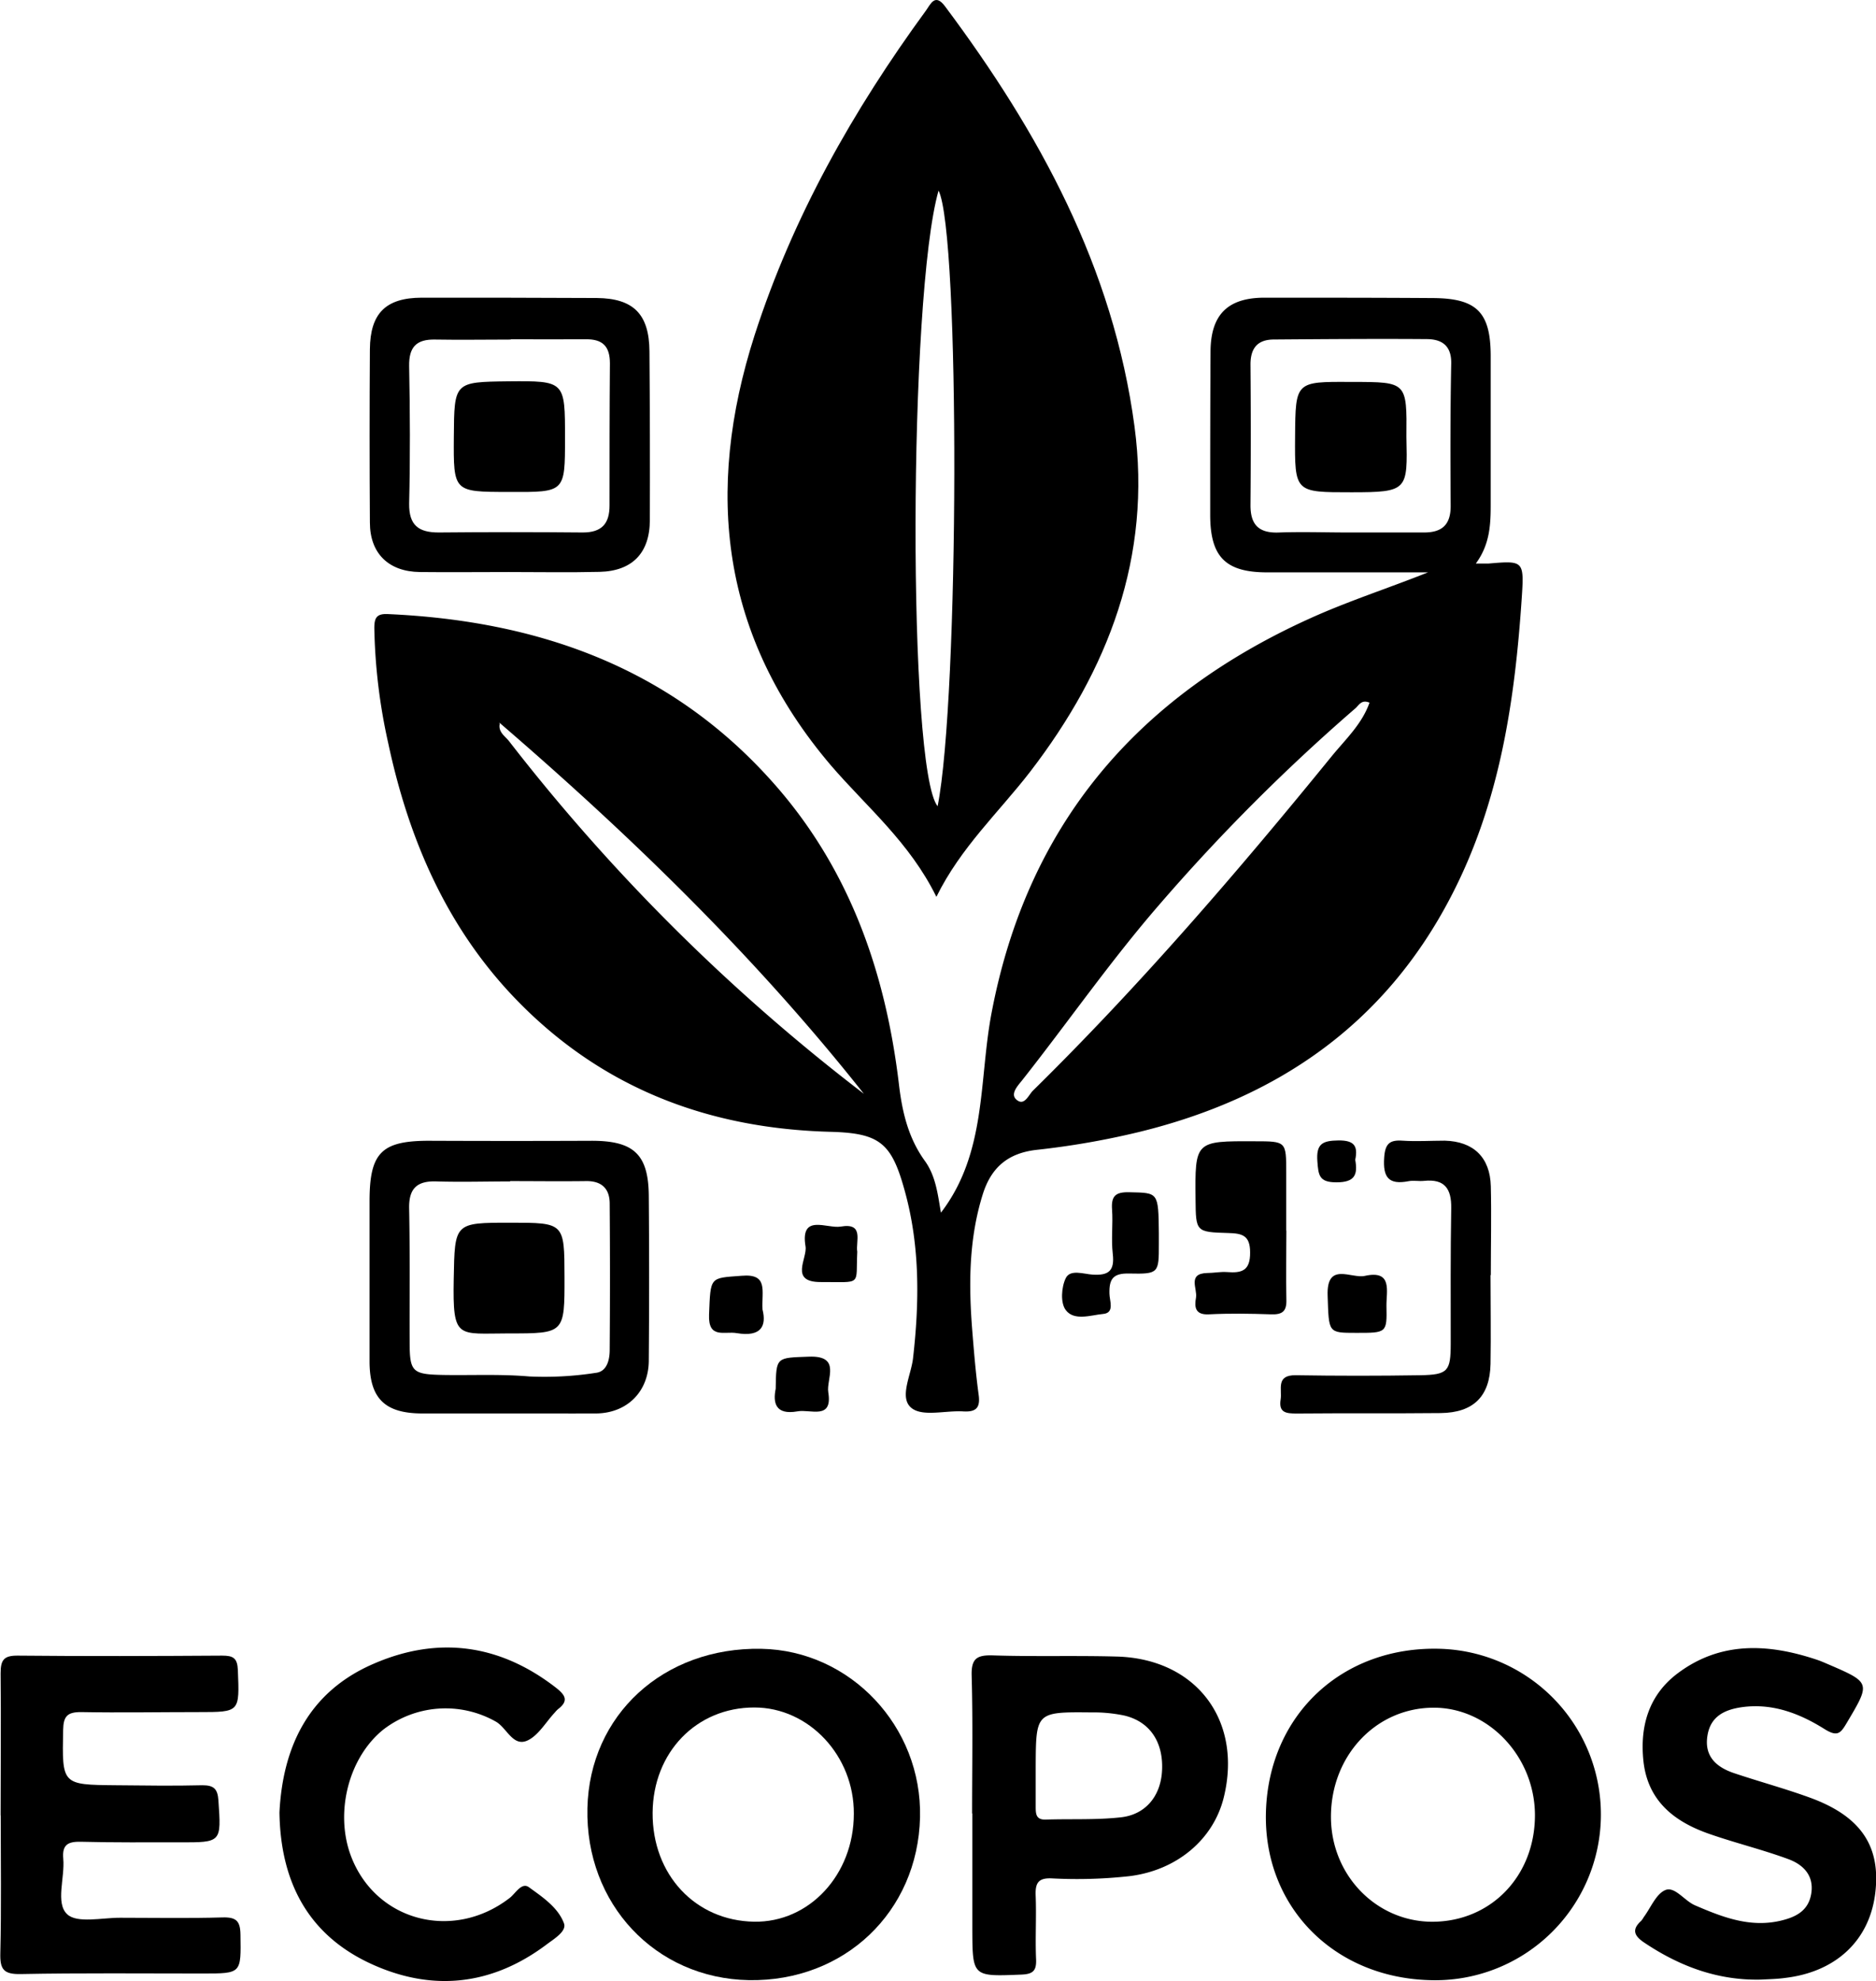 <svg id="Capa_1" data-name="Capa 1" xmlns="http://www.w3.org/2000/svg" viewBox="0 0 338.34 357.15"><path d="M169.7,218.63c8.26-10.78,6.83-23.77,9.1-35.85,6.43-34.15,26.32-57.24,57.53-71.32,6.9-3.12,14.08-5.42,21.21-8.27q-14.48,0-29,0c-7.56,0-10.29-2.82-10.28-10.44,0-9.75,0-19.49.06-29.24,0-6.77,3.08-9.84,9.75-9.84,10.15,0,20.3,0,30.45.07,7.83.06,10.3,2.58,10.33,10.36,0,9,0,17.9,0,26.85,0,3.65-.15,7.2-2.68,10.65,1.08,0,1.69,0,2.3,0,6.21-.53,6.42-.52,6,5.89-1.24,18.73-3.92,37.1-12.76,54.1-12,23.15-31.42,36.41-56.22,42.48A145.42,145.42,0,0,1,187,207.3c-5.26.58-8.24,3.22-9.75,8-2.53,8.06-2.56,16.31-1.9,24.6.31,3.86.63,7.73,1.15,11.56.33,2.36-.47,3.13-2.76,3-3.18-.2-7.31,1-9.33-.6-2.33-1.83-.08-5.94.26-9,1.14-10,1.26-20-1.4-29.81-2.41-8.92-4.43-10.77-13.56-11-21.74-.59-40.73-7.7-56.13-23.35C80.76,167.67,73.76,151.57,70,133.9a103,103,0,0,1-2.49-20.63c0-1.84.37-2.65,2.42-2.56,26.92,1.2,50.77,9.5,69.21,30.07,14,15.58,20.58,34.39,23,54.84.59,5,1.73,9.68,4.74,13.79C168.81,212.16,169.15,215.49,169.7,218.63ZM90.07,130.29l-.11.09.2,0c-.42,1.62,1,2.36,1.73,3.35a349.77,349.77,0,0,0,63.91,63.47C136.28,172.54,113.85,150.76,90.07,130.29ZM243.25,96c4.53,0,9.06,0,13.59,0,3.35,0,4.82-1.5,4.79-4.87-.06-8.53-.07-17.06.1-25.59.06-3.23-1.69-4.38-4.38-4.4-9.19-.07-18.38,0-27.58.07-2.94,0-4.26,1.53-4.24,4.54q.1,12.58,0,25.19c-.05,3.5,1.33,5.18,5,5.07C234.72,95.85,239,96,243.25,96Zm3.78,30.7c-1.49-.66-1.94.45-2.58,1A344.26,344.26,0,0,0,209.17,163c-8.83,10.16-16.5,21.22-24.83,31.77-.73.92-2.18,2.42-1.07,3.44,1.44,1.33,2.22-.77,3-1.56,19.33-19,37-39.53,54.07-60.51C242.79,133.18,245.68,130.45,247,126.66Z"/><path d="M168.88,161.69c-4.83-9.84-12.58-16.21-19-23.67C130.06,114.76,127,88.74,136.11,60.38,143,39.06,153.85,19.89,167,1.9c.83-1.14,1.62-3.19,3.43-.77,17,22.74,30.36,47.14,34.18,75.75,3.14,23.5-4.69,43.87-18.83,62.27C180.15,146.44,173.28,152.75,168.88,161.69Zm.39-127.33c-5.44,19.08-5.57,104.28-.17,111C173,125.77,173.17,42.06,169.27,34.36Z"/><path d="M257.91,357c-17.53-.45-30.17-13.48-29.59-30.52.59-17.43,13.86-29.75,31.45-29.22A29.88,29.88,0,1,1,257.91,357Zm18.92-29.83c-.06-10.56-8.46-19.38-18.39-19.29-10.36.08-18.42,8.71-18.4,19.69,0,10.46,8.13,18.86,18.23,18.9C268.91,346.48,276.89,338.18,276.83,327.13Z"/><path d="M135.07,357c-16.89-.31-29.52-13.76-29.13-31,.38-16.83,13.74-29.07,31.37-28.74,16.06.3,29,14,28.62,30.39C165.52,344.7,152.3,357.28,135.07,357ZM117.7,326.83c-.07,11.13,7.68,19.45,18.29,19.63,9.95.18,18-8.47,18-19.45.07-10.45-8.09-19.17-17.94-19.17C125.6,307.83,117.77,315.92,117.7,326.83Z"/><path d="M.11,327.34c0-8.55.09-17.1,0-25.64,0-2.43.57-3.23,3.08-3.21,12.29.12,24.58.08,36.87,0,2,0,2.75.43,2.84,2.61.3,7.59.39,7.57-7.07,7.57-7.08,0-14.16.13-21.24,0-2.45,0-3.15.75-3.2,3.19-.2,9.91-.28,9.91,9.51,10,5.21.05,10.42.13,15.62,0,2.07,0,2.73.68,2.87,2.73.52,7.6.6,7.59-7.09,7.56-5.88,0-11.76.05-17.63-.1-2.33-.06-3.5.44-3.26,3.06.31,3.43-1.44,8,.7,10,1.79,1.7,6.3.62,9.6.64,6.15,0,12.29.12,18.43-.06,2.45-.07,3.2.63,3.23,3.11.1,7,.22,7-6.78,7-10.95,0-21.91-.11-32.86.1-3.1.06-3.75-.86-3.67-3.79.2-8.28.07-16.56.07-24.85Z"/><path d="M175.32,326.92c0-8.27.15-16.54-.08-24.81-.09-3.12.95-3.75,3.85-3.66,7.47.24,14.95,0,22.42.21,14.3.44,22.62,11.57,19.19,25.43-1.89,7.61-8.52,13.12-17,14.16a86.06,86.06,0,0,1-14,.4c-2.31-.1-3,.7-2.92,3,.16,3.86-.09,7.74.08,11.61.09,2.14-.66,2.66-2.7,2.74-8.76.35-8.77.42-8.8-8.21,0-6.94,0-13.88,0-20.82Zm11.47-8.37c0,2.4,0,4.79,0,7.19,0,1.33.07,2.37,1.83,2.31,4.52-.15,9.08.09,13.55-.41s7.2-3.87,7.41-8.49c.24-5.07-2.19-8.75-6.78-9.85a26.78,26.78,0,0,0-5.94-.57C186.83,308.63,186.83,308.66,186.79,318.55Z"/><path d="M317.57,356.9c-7.77.18-14.65-2.4-21-6.65-1.79-1.19-2.38-2.33-.57-3.95a4.5,4.5,0,0,0,.45-.66c1.27-1.7,2.23-4.21,3.92-4.89s3.42,1.93,5.31,2.75c4.94,2.13,9.92,4.08,15.46,2.78,2.72-.64,5.07-1.77,5.54-5s-1.55-5.14-4.12-6.09c-4.74-1.75-9.69-2.94-14.46-4.62-6.28-2.22-11-6-11.72-13.22-.63-6.29,1.07-11.81,6.17-15.65,7.79-5.86,16.42-5.39,25.18-2.45.63.21,1.24.48,1.85.74,7.86,3.38,7.8,3.35,3.51,10.59-1.13,1.91-1.68,2.62-4.05,1.14-4.42-2.77-9.31-4.68-14.78-3.95-3.14.43-5.73,1.6-6.31,5.1-.63,3.76,1.58,5.72,4.77,6.8,4.55,1.53,9.19,2.78,13.69,4.42,9.27,3.37,12.88,8.84,11.77,17.42-1.1,8.41-7.12,14-16.18,15.08C320.51,356.8,319,356.82,317.57,356.9Z"/><path d="M50.4,326.77c.6-11.93,5.32-21.81,17.05-26.84,11.57-5,22.65-3.52,32.76,4.3,1.73,1.35,2.44,2.39.41,3.93a5,5,0,0,0-.55.58c-1.64,1.75-3,4.2-5,5.08-2.59,1.12-3.67-2.33-5.66-3.44a18.4,18.4,0,0,0-20.31,1.47c-6.08,4.92-8.64,14.46-6,22.23,4.2,12.14,18.42,16.11,28.81,8.11,1.07-.82,2.16-2.91,3.49-1.94,2.44,1.77,5.24,3.63,6.31,6.5.54,1.43-1.77,2.79-3.12,3.81-9.85,7.4-20.59,8.58-31.66,3.5C55.64,348.87,50.59,339.39,50.4,326.77Z"/><path d="M91.71,103.13c-5.33,0-10.67.06-16,0-5.61-.07-9-3.34-9-8.94q-.1-15.6,0-31.22c.06-6.5,2.87-9.27,9.32-9.3,10.53,0,21.07,0,31.61.06,6.63.06,9.44,2.93,9.49,9.61q.12,15.21.07,30.41c0,5.94-3.16,9.21-9.07,9.35C102.66,103.23,97.18,103.13,91.71,103.13Zm.4-42v.09c-4.54,0-9.08.08-13.61,0-3.4-.08-4.77,1.34-4.71,4.79.16,8.26.2,16.54,0,24.8C73.75,94.72,75.5,96,79.12,96q13-.12,26,0c3.42,0,4.82-1.6,4.81-4.88,0-8.54,0-17.08.07-25.61,0-3.1-1.34-4.37-4.31-4.34C101.17,61.2,96.64,61.17,92.11,61.17Z"/><path d="M91.81,254.83c-5.2,0-10.41,0-15.62,0-6.81,0-9.53-2.72-9.54-9.39q0-14.43,0-28.85c0-8.92,2.19-11,11.22-10.92q14.43.06,28.85,0c7.57,0,10.23,2.43,10.29,9.93q.12,14.82,0,29.64c0,5.73-4,9.58-9.59,9.59C102.23,254.84,97,254.83,91.81,254.83ZM92,212.94V213c-4.4,0-8.81.13-13.21,0-3.56-.14-5.08,1.23-5,4.89.16,8,.06,16,.09,24,0,5.44.46,5.89,6,6,5.19.09,10.41-.18,15.57.27a60.27,60.27,0,0,0,12-.65c2-.22,2.5-2.31,2.51-4.08q.1-13.22,0-26.42c0-2.71-1.45-4.12-4.29-4.07C101.06,213,96.53,212.94,92,212.94Z"/><path d="M268.82,229.91c0,5.34.09,10.68,0,16-.12,5.86-3.09,8.78-9,8.85-8.68.09-17.36,0-26,.08-1.87,0-3.23-.15-2.86-2.51.3-1.85-.92-4.46,2.77-4.39q11.21.18,22.42,0c5-.09,5.48-.72,5.49-5.67,0-8.14-.05-16.29.09-24.44.06-3.54-1.2-5.32-4.91-4.93-.93.1-1.9-.12-2.8.06-3.58.69-4.63-.7-4.38-4.26.17-2.53,1-3.21,3.31-3.05,2.53.17,5.08,0,7.61,0,5.17.13,8.18,3,8.31,8.21s0,10.68,0,16Z"/><path d="M232,221.84c0,4.14-.1,8.28,0,12.42.08,2.15-.7,2.77-2.76,2.7-3.73-.13-7.48-.19-11.21,0-2.54.14-2.62-1.38-2.33-3s-1.59-4.35,2-4.45c1.2,0,2.41-.26,3.6-.17,2.64.21,4.2-.22,4.16-3.56,0-3.09-1.48-3.41-3.94-3.48-5.85-.16-5.84-.25-5.9-6-.11-10.59-.11-10.59,10.65-10.54,5.71,0,5.71,0,5.7,5.69v10.42Z"/><path d="M209,222.31v2c0,5.21,0,5.41-5.36,5.29-2.91-.07-3.62,1-3.55,3.63,0,1.24,1,3.47-1.13,3.66s-5.23,1.33-6.74-.69c-1-1.29-.8-4.16,0-5.78s3.2-.73,4.82-.62c2.93.19,4-.7,3.65-3.74-.31-2.64.06-5.35-.13-8-.18-2.48.67-3.18,3.16-3.11C208.91,215.06,208.92,214.91,209,222.31Z"/><path d="M244.59,240.3c-5.12,0-4.92,0-5.15-6.73-.21-6.17,4.27-3,6.7-3.54,5.09-1.13,3.86,2.81,3.91,5.45C250.15,240.31,250.08,240.31,244.59,240.3Z"/><path d="M137.52,236.08c.75,3-.25,5-4.64,4.27-2.19-.39-5.18,1.12-5-3.34.28-6.9.09-6.57,5.85-7C138.63,229.58,137.34,232.72,137.52,236.08Z"/><path d="M154.61,225.68c-.3,6.25,1,5.43-6.62,5.46-5.68,0-2.36-4.26-2.71-6.42-1-6,3.88-3.16,6.34-3.58C155.92,220.39,154.29,223.83,154.61,225.68Z"/><path d="M139.9,250.37c.08-5.79.09-5.56,6-5.78s3.09,4.06,3.48,6.42c.84,5.07-3.22,3-5.55,3.44C139.81,255.16,139.39,252.87,139.9,250.37Z"/><path d="M244.42,209.1c.49,2.72-.1,4.07-3.41,4.06-3.14,0-3.23-1.31-3.42-3.79-.23-3.14.9-3.72,3.77-3.76S244.94,206.6,244.42,209.1Z"/><path d="M90.16,130.35l-.2,0,.11-.09Z"/><path d="M253.65,78.75c.21,9.65.28,10-9.91,10s-10.25.08-10.17-10.12c.08-9.83.08-9.83,10-9.77h.4C253.74,68.87,253.74,68.87,253.65,78.75Z"/><path d="M81.85,78.75c.07-9.88.07-9.88,9.81-10,10.25-.09,10.25-.09,10.24,10.28,0,9.71,0,9.71-9.87,9.66h-.4C81.78,88.68,81.78,88.68,81.85,78.75Z"/><path d="M91.74,240.4c-9.25,0-10.11,1.21-9.91-9.78.19-10.18.08-10.18,10.21-10.18,9.75,0,9.75,0,9.77,9.76C101.83,240.41,101.83,240.41,91.74,240.4Z"/></svg>